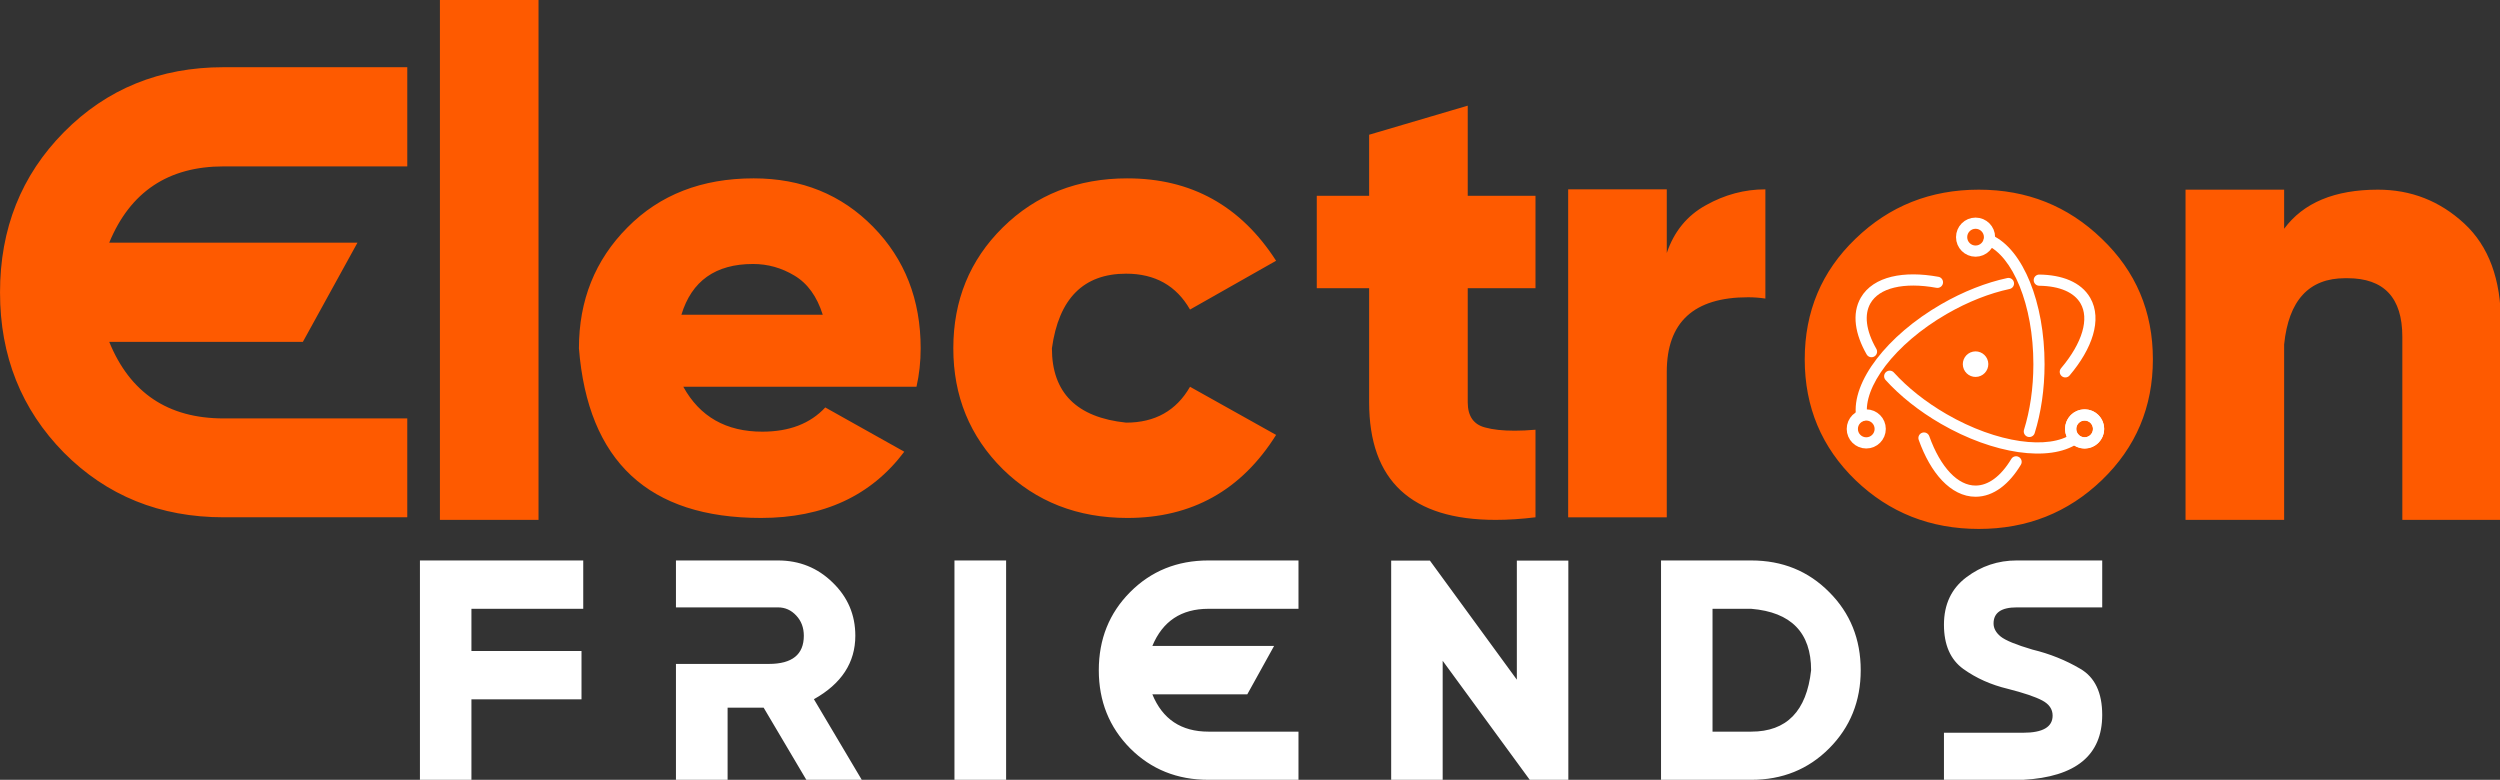 <?xml version="1.0" encoding="UTF-8"?>
<svg version="1.1" viewBox="0 0 644.31 200.98" xml:space="preserve" xmlns="http://www.w3.org/2000/svg"><rect x="0" y="0" width="644.31" height="200.98" fill="#333333" stroke="none"/><g transform="translate(-3.461 -3.41)"><path transform="scale(.997 1.003)" d="m117.19 3.399v133.59h25.488v-133.59zm-55.93 17.27c-16.439 0-30.194 5.563-41.264 16.688-11.015 11.07-16.52 24.796-16.52 41.179 0 16.328 5.506 30.056 16.52 41.181 11.07 11.07 24.825 16.604 41.264 16.604h47.49v-25.405h-47.49c-14.336 0-24.187-6.56-29.556-19.678h50.063l14.114-25.488h-64.177c5.424-13.062 15.276-19.594 29.556-19.594h47.49v-25.488zm321.62 9.881-25.488 7.471v15.691h-13.534v23.746h13.534v29.307c0 20.147 10.904 30.22 32.712 30.22 3.21 0 6.641-0.221 10.294-0.664v-22.5c-1.937 0.166-3.735 0.249-5.395 0.249-3.1 0-5.646-0.276-7.639-0.829-2.989-0.775-4.484-2.934-4.484-6.476v-29.307h17.518v-23.746h-17.518zm-184.59 18.679c-13.395 0-24.271 4.206-32.629 12.62-8.358 8.358-12.536 18.709-12.536 31.052 2.325 29.059 18.016 43.587 47.074 43.587 16.107 0 28.45-5.672 37.029-17.019l-20.422-11.376c-3.874 4.151-9.299 6.227-16.273 6.227-9.354 0-16.162-3.846-20.424-11.539h60.275c0.72-3.155 1.08-6.449 1.08-9.881 0-12.509-4.096-22.915-12.287-31.217s-18.487-12.454-30.885-12.454zm96.612 0c-12.896 0-23.635 4.206-32.214 12.62-8.524 8.358-12.785 18.709-12.785 31.052 0 12.288 4.261 22.638 12.785 31.052 8.579 8.358 19.317 12.536 32.214 12.536 16.66 0 29.473-7.111 38.44-21.336l-22.251-12.37c-3.542 6.144-9.048 9.215-16.52 9.215-12.786-1.328-19.18-7.694-19.18-19.096 1.771-12.786 8.165-19.179 19.18-19.179 7.472 0 12.978 3.073 16.52 9.217l22.251-12.538c-9.133-14.114-21.946-21.171-38.44-21.171zm113.94 2.822v84.271h25.488v-37.36c0-12.786 7.003-19.179 21.006-19.179 1.494 0 2.989 0.111 4.484 0.333v-28.064c-5.369 0-10.489 1.356-15.36 4.068-4.871 2.657-8.248 6.754-10.13 12.289v-16.357zm106.15 0.084c-12.509 0-23.135 4.206-31.881 12.62-8.745 8.358-13.118 18.68-13.118 30.968 0 12.288 4.373 22.638 13.118 31.052 8.745 8.358 19.372 12.536 31.881 12.536 12.454 0 23.053-4.178 31.798-12.536 8.801-8.413 13.201-18.764 13.201-31.052 0-12.288-4.4-22.61-13.201-30.968-8.745-8.413-19.345-12.62-31.798-12.62zm53.439 0v84.851h25.488v-45.082c1.162-11.347 6.422-17.019 15.776-17.019h0.58c9.465 0 14.198 5.009 14.198 15.027v47.074h25.488v-50.644c0-11.181-3.154-19.679-9.463-25.49-6.31-5.812-13.756-8.717-22.335-8.717-11.181 0-19.262 3.349-24.244 10.046v-10.046zm-370.3 19.096c3.819 0 7.389 0.995 10.71 2.988 3.376 1.993 5.813 5.341 7.308 10.046h-36.531c2.657-8.69 8.827-13.034 18.513-13.034z" fill="#fe5a00" stroke-width="11.894" style="paint-order:markers stroke fill"/></g><g transform="translate(-3.461 -3.41)"><path d="m124.96 204.39h-13.272v-56.537h42.088v12.46h-28.816v10.877h28.37v12.46h-28.37zm100.6 0h-14.286l-10.999-18.589h-9.294v18.589h-13.312v-29.872h23.946q9.01 0 9.01-7.265 0-3.125-1.948-5.195-1.948-2.111-4.708-2.111h-26.3v-12.095h26.3q8.28 0 14.084 5.682 5.845 5.641 5.845 13.718 0 10.39-10.674 16.356zm37.2 0h-13.312v-56.537h13.312zm75.352 0v-12.42h-23.216q-10.512 0-14.449-9.619h24.474l6.9-12.46h-31.373q3.978-9.578 14.449-9.578h23.216v-12.46h-23.216q-12.054 0-20.172 8.158-8.077 8.117-8.077 20.131 0 11.973 8.077 20.131 8.117 8.117 20.172 8.117zm69.548 0h-9.944l-22.444-30.683v30.683h-13.272v-56.497h9.984l22.404 30.683v-30.683h13.272zm47.144-12.42q13.678 0 15.423-15.829 0-14.53-15.423-15.829h-9.984v31.658zm0 12.42h-23.256v-56.537h23.256q12.014 0 20.09 8.158 8.117 8.117 8.117 20.131 0 11.973-8.117 20.131-8.077 8.117-20.09 8.117zm70.076 0h-20.415v-12.135h20.415q7.59 0 7.59-4.424 0-2.476-2.679-3.896t-8.889-3.003q-6.453-1.542-11.445-5.114-4.992-3.612-4.992-11.405 0-7.874 5.763-12.217 5.763-4.343 12.988-4.343h22.038v12.095h-22.038q-5.966 0-5.966 4.14 0 1.867 1.826 3.369 1.867 1.502 8.198 3.369 6.697 1.623 12.338 4.952 5.641 3.288 5.641 11.892 0 15.585-20.374 16.722z" fill="#fff" stroke-width="5.814" style="paint-order:markers stroke fill" aria-label="FRIENDS"/></g><g transform="matrix(.801 0 0 .801 457.9 42.534)"><path d="m51.395 39.503c0.978 0.178 1.915-0.47 2.094-1.448 0.178-0.978-0.47-1.915-1.448-2.094zm-22.78 4.072 1.56 0.899zm0.324 17.361c0.494 0.863 1.594 1.162 2.456 0.668s1.162-1.594 0.668-2.456zm8.754 5.81c-0.668-0.736-1.807-0.79-2.543-0.122s-0.79 1.807-0.122 2.543zm16.055 14.956-0.901 1.558zm43.172 7.814c0.821-0.561 1.032-1.681 0.471-2.502-0.561-0.821-1.681-1.032-2.502-0.471zm-44.879-53.554c-5.57-1.016-10.757-1.065-15.068-0.024-4.319 1.043-7.89 3.22-9.918 6.739l3.119 1.798c1.395-2.419 3.97-4.15 7.644-5.037 3.682-0.889 8.336-0.89 13.577 0.066zm-24.986 6.715c-3.013 5.227-1.778 11.864 1.883 18.26l3.124-1.788c-3.406-5.95-3.955-11.089-1.889-14.673zm7.973 26.49c4.609 5.073 10.687 9.969 17.819 14.093l1.802-3.116c-6.842-3.956-12.62-8.625-16.956-13.398zm17.819 14.093c8.496 4.913 17.199 7.985 24.887 9.101 7.624 1.107 14.539 0.327 19.186-2.846l-2.03-2.973c-3.565 2.434-9.4 3.307-16.638 2.256-7.173-1.042-15.443-3.937-23.602-8.655zm52.511 1.648c0-3.474-2.813-6.295-6.288-6.295v3.6c1.482 0 2.688 1.204 2.688 2.695zm-6.288-6.295c-3.475 0-6.288 2.821-6.288 6.295h3.6c0-1.491 1.206-2.695 2.688-2.695zm-6.288 6.295c0 3.474 2.812 6.295 6.288 6.295v-3.6c-1.482 0-2.688-1.204-2.688-2.695zm6.288 6.295c3.475 0 6.288-2.821 6.288-6.295h-3.6c0 1.491-1.206 2.695-2.688 2.695z" fill="#fff"/><path d="m91.487 65.382c-0.642 0.759-0.546 1.895 0.213 2.537 0.759 0.642 1.895 0.546 2.537-0.213zm7.83-21.747-1.56 0.899zm-14.81-8.394c-0.994-0.013-1.81 0.782-1.823 1.776-0.013 0.994 0.782 1.81 1.776 1.823zm-9.566 4.639c0.972-0.208 1.591-1.166 1.382-2.138-0.209-0.972-1.166-1.591-2.138-1.382zm-21.157 6.493 0.901 1.558zm-28.234 34.532c0.144 0.984 1.058 1.664 2.042 1.52 0.984-0.144 1.664-1.058 1.52-2.042zm68.688-13.199c3.647-4.315 6.268-8.779 7.515-13.028 1.249-4.257 1.148-8.431-0.876-11.942l-3.119 1.798c1.392 2.415 1.603 5.508 0.54 9.13-1.065 3.63-3.379 7.658-6.81 11.718zm6.639-24.969c-2.964-5.143-9.168-7.402-16.369-7.495l-0.047 3.6c6.673 0.087 11.266 2.17 13.297 5.694zm-26.691-6.376c-6.749 1.448-14.098 4.288-21.303 8.454l1.802 3.116c6.912-3.997 13.91-6.689 20.256-8.051zm-21.303 8.454c-8.746 5.057-15.916 11.281-20.734 17.578-4.772 6.237-7.434 12.819-6.6 18.512l3.562-0.522c-0.627-4.28 1.364-9.877 5.897-15.803 4.488-5.866 11.276-11.791 19.676-16.649z" fill="#fff"/><path d="m49.082 87.23c-0.335-0.936-1.365-1.424-2.301-1.089-0.936 0.335-1.424 1.365-1.089 2.301zm29.481 9.196c0.511-0.852 0.235-1.958-0.617-2.47-0.852-0.512-1.958-0.235-2.47 0.617zm1.007-11.246c-0.296 0.949 0.232 1.958 1.181 2.255 0.949 0.296 1.958-0.233 2.255-1.181zm4.813-21.112h-1.8zm-15.227-41.537c-0.908-0.404-1.972 0.005-2.376 0.913-0.404 0.908 0.005 1.972 0.913 2.376zm-23.463 65.912c1.907 5.332 4.457 9.849 7.511 13.063 3.059 3.219 6.725 5.226 10.78 5.226v-3.6c-2.785 0-5.567-1.366-8.17-4.106-2.609-2.746-4.936-6.777-6.731-11.795zm18.291 18.289c5.886 0 10.909-4.189 14.58-10.305l-3.087-1.853c-3.399 5.662-7.465 8.558-11.493 8.558zm19.023-20.478c2.021-6.467 3.177-14.07 3.177-22.186h-3.6c0 7.786-1.111 15.025-3.013 21.112zm3.177-22.186c0-9.953-1.739-19.145-4.687-26.417-2.921-7.207-7.152-12.813-12.34-15.12l-1.463 3.289c3.943 1.754 7.691 6.337 10.467 13.183 2.749 6.781 4.423 15.504 4.423 25.065z" fill="#fff"/><path d="m103.56 84.908c0-2.482-2.009-4.495-4.488-4.495-2.479 0-4.488 2.013-4.488 4.495s2.009 4.495 4.488 4.495c2.479 0 4.488-2.013 4.488-4.495z" clip-rule="evenodd" fill="none" fill-rule="evenodd" stroke="#fff" stroke-linecap="round" stroke-width="3.6"/><path d="m28.814 89.403c2.479 0 4.488-2.013 4.488-4.495s-2.009-4.495-4.488-4.495-4.488 2.013-4.488 4.495 2.009 4.495 4.488 4.495z" clip-rule="evenodd" fill="none" fill-rule="evenodd" stroke="#fff" stroke-linecap="round" stroke-width="3.6"/><ellipse cx="63.984" cy="23.204" rx="4.488" ry="4.495" fill="none" stroke="#fff" stroke-linecap="round" stroke-width="3.6"/><path d="m64.85 68.086c-2.216 0.479-4.399-0.931-4.879-3.15-0.478-2.219 0.929-4.406 3.145-4.886 2.216-0.48 4.399 0.931 4.879 3.15 0.479 2.219-0.929 4.406-3.145 4.886z" clip-rule="evenodd" fill="#fff" fill-rule="evenodd"/></g></svg>
